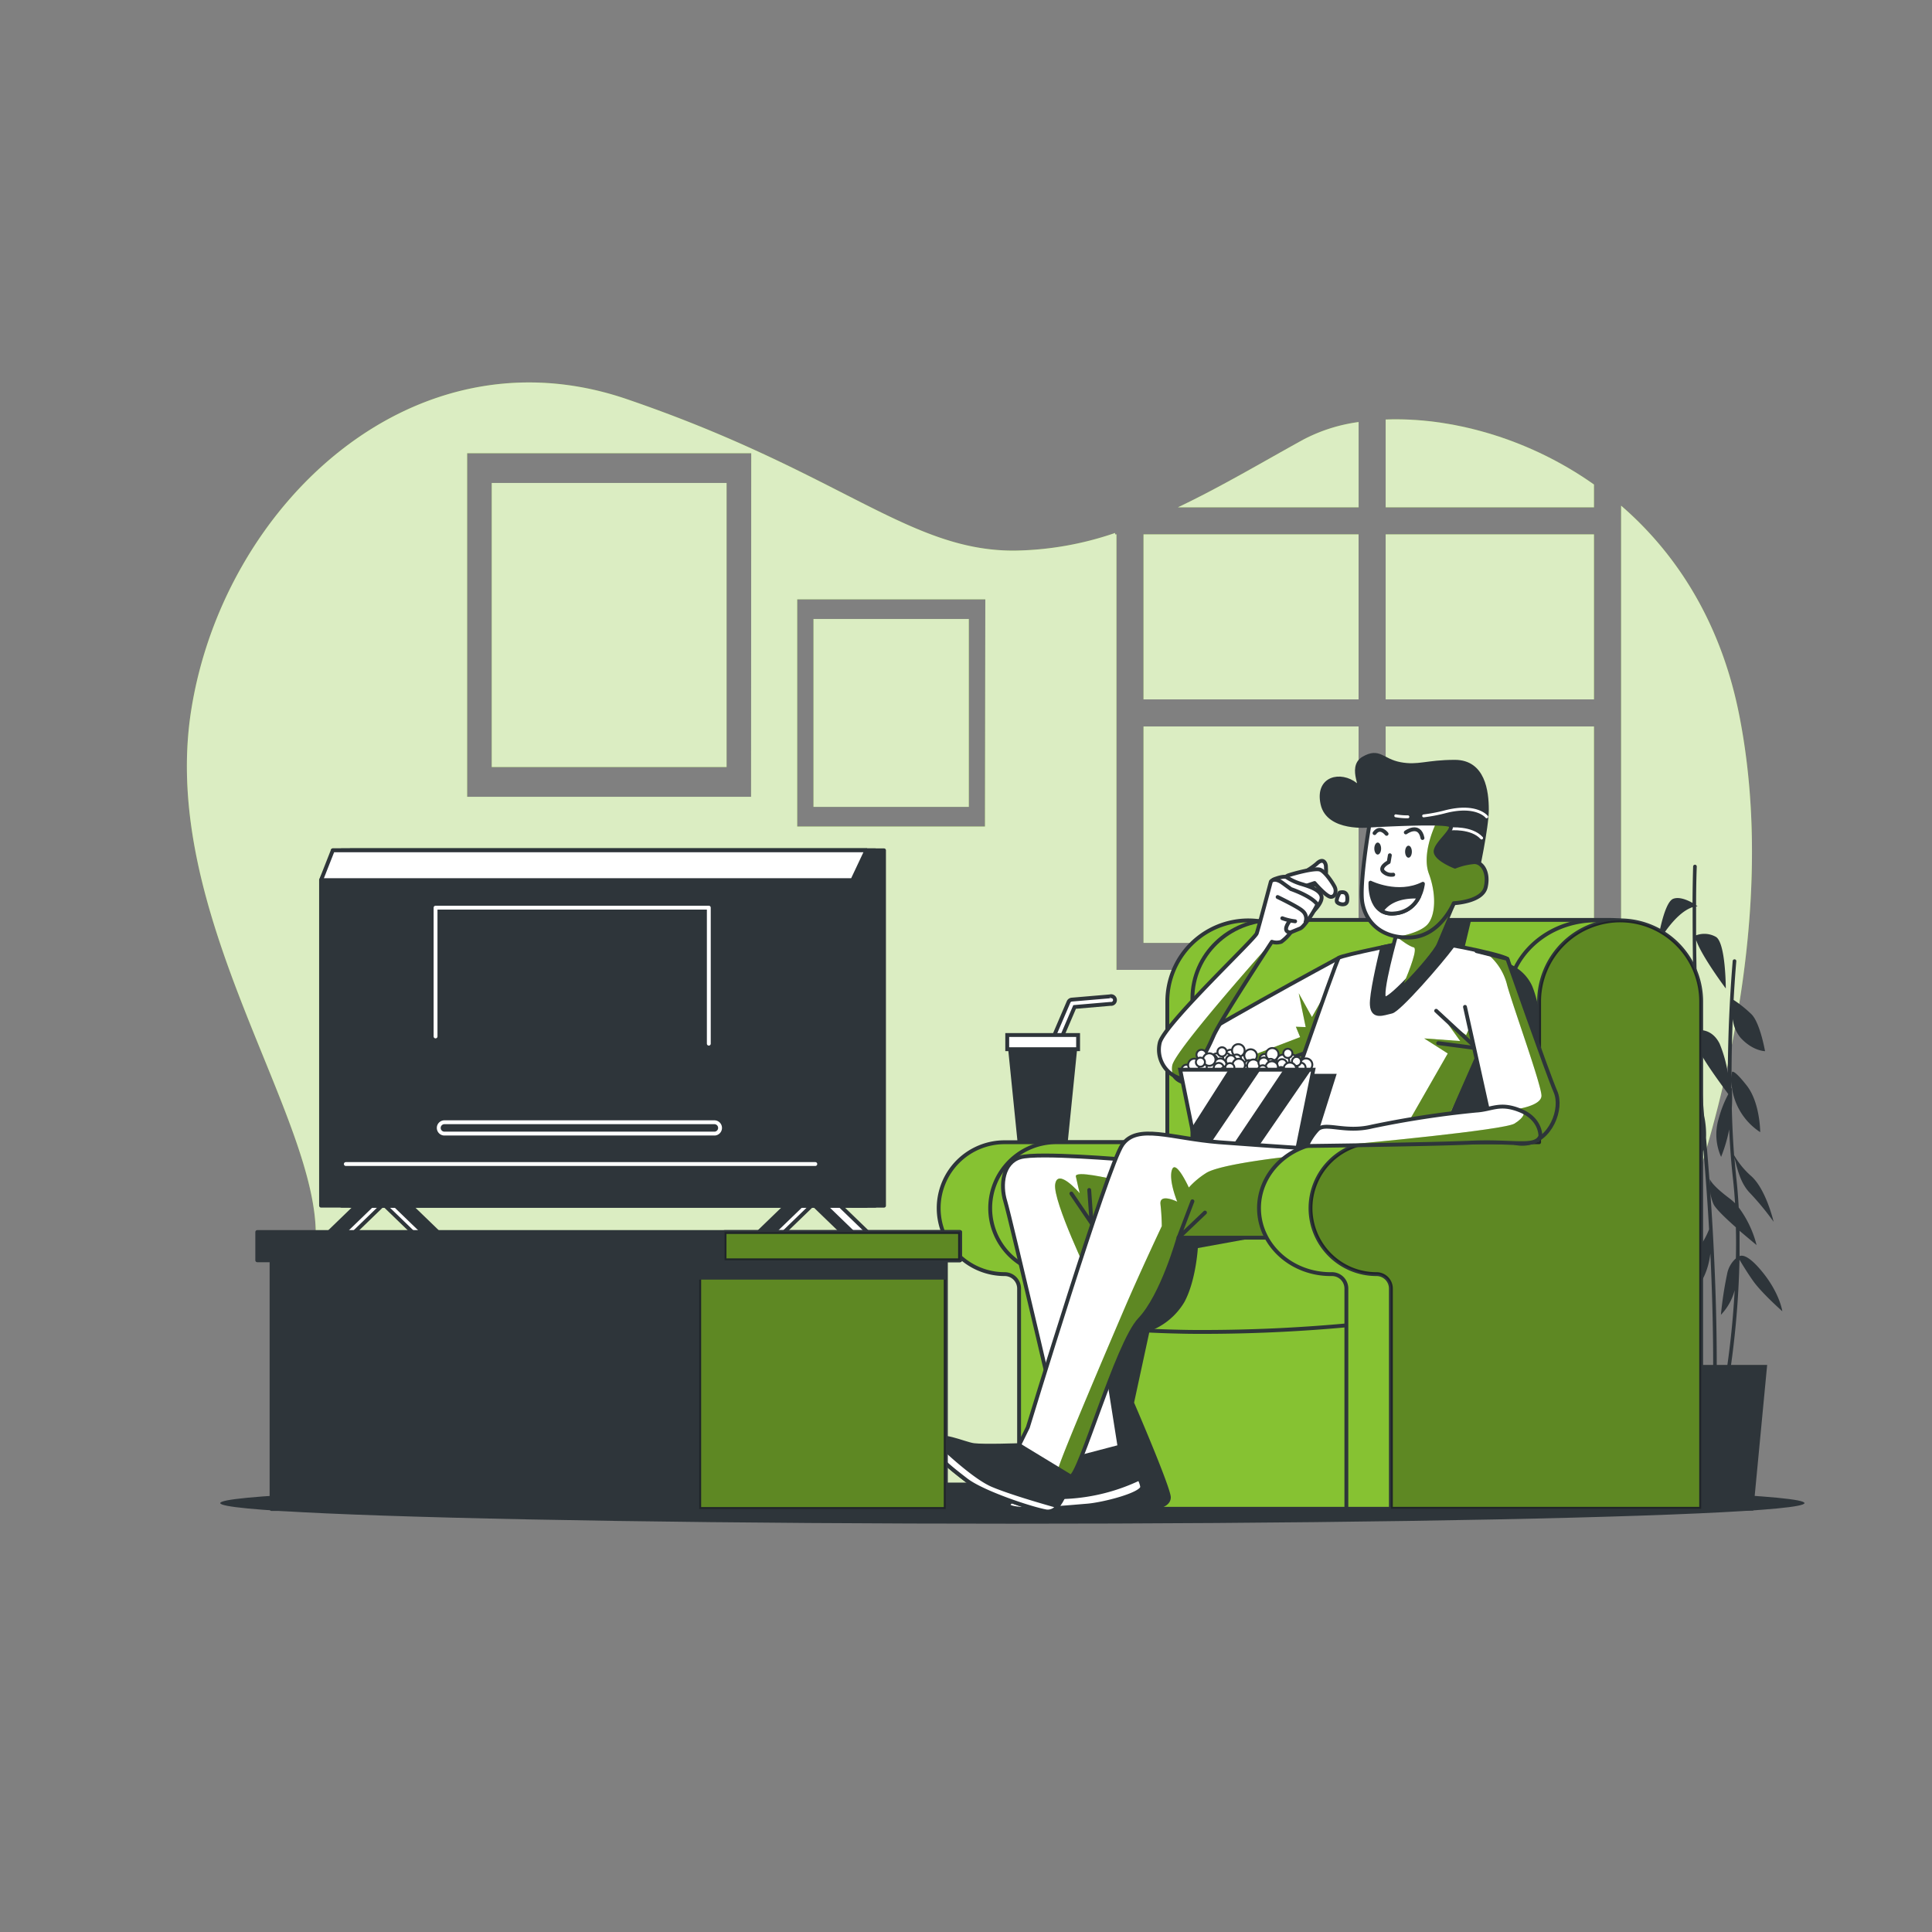 <svg xmlns="http://www.w3.org/2000/svg" xmlns:xlink="http://www.w3.org/1999/xlink" viewBox="0 0 500 500"><rect x="0" y="0" width="500" height="500" fill="#808080" stroke="none"/><defs><clipPath id="freepik--clip-path--inject-1--inject-33"><path d="M346.47,247.9S306.73,269.36,304.78,272s-3.17,8,3.66,8.53,32.67-9.26,32.67-9.26Z" style="fill:#fff;stroke:#2e353a;stroke-linecap:round;stroke-linejoin:round"></path></clipPath><clipPath id="freepik--clip-path-2--inject-1--inject-33"><path d="M334.1,230.09l-2.2-1.6s-2-1.56-3-.34c0,0-3.17,11.95-3.66,13.41S301.37,265,300.15,269.84a7.76,7.76,0,0,0,5.36,9.27c2.93.73,6.83-7.07,8.53-11s15.12-24.38,15.12-24.38a3.87,3.87,0,0,0,2.44,0,11.18,11.18,0,0,0,2.44-2.44l2.44-1c1.21-.48,4.14-5.36,4.38-6.09a.65.65,0,0,0,0-.22C339.18,231.79,334.1,230.09,334.1,230.09Z" style="fill:#fff;stroke:#2e353a;stroke-linecap:round;stroke-linejoin:round"></path></clipPath><clipPath id="freepik--clip-path-3--inject-1--inject-33"><path d="M291.7,300.16s-23.09-2-27.64-.65-5.2,7.15-3.9,11.38S276.09,378,276.09,378l13.65-3.58-7.47-47.24Z" style="fill:#fff;stroke:#2e353a;stroke-miterlimit:10"></path></clipPath><clipPath id="freepik--clip-path-4--inject-1--inject-33"><path d="M353.46,298.21s-25.68-1.63-38-2.6-21.13-4.88-25,.65S266,369.4,266,369.4L263.74,374s11.05,8.13,13.33,8.13,12-34.46,17.88-40.64S305,320.31,305,320.31h45.19Z" style="fill:#fff;stroke:#2e353a;stroke-miterlimit:10"></path></clipPath><clipPath id="freepik--clip-path-5--inject-1--inject-33"><path d="M379.14,260.58l6.59,29.74s2.88,6.37,9.22,5.64,9.55-9,7.6-13.44-12.44-34.37-12.44-34.37l-8-2" style="fill:#fff;stroke:#2e353a;stroke-linecap:round;stroke-linejoin:round"></path></clipPath><clipPath id="freepik--clip-path-6--inject-1--inject-33"><path d="M398.65,294s.2-4.38-5.16-6.58-7.33-.24-11.48,0a249.78,249.78,0,0,0-27,4.14c-7.08,1.71-12.15-1.32-14.1.87a14.86,14.86,0,0,0-2.68,4.15s31.65-.38,42.62-.87S397.43,297.15,398.65,294Z" style="fill:#fff;stroke:#2e353a;stroke-linecap:round;stroke-linejoin:round"></path></clipPath><clipPath id="freepik--clip-path-7--inject-1--inject-33"><path d="M354.37,213.66s-2.66,15.36-1.77,20.09,4.72,9.15,12.4,8.86,11.23-8.86,11.23-8.86,7.38-.3,8.27-4.14-.89-6.5-2.95-6.5a17.31,17.31,0,0,0-5,1.18s-5.31-2.06-5-4.13,4.73-5.32,3.84-6.5S354.37,213.66,354.37,213.66Z" style="fill:#fff;stroke:#2e353a;stroke-linecap:round;stroke-linejoin:round"></path></clipPath></defs><!--Movie night--><g id="freepik--background-simple--inject-1--inject-33"><rect x="295.94" y="188.01" width="55.66" height="56.01" style="fill:#86C232"></rect><path d="M351.61,131.29V109.22a43.07,43.07,0,0,0-14.36,4.57c-10.47,5.76-21.23,12.19-32.4,17.5Z" style="fill:#86C232"></path><rect x="358.61" y="138.29" width="53.91" height="42.71" style="fill:#86C232"></rect><rect x="358.61" y="188.01" width="53.91" height="56.01" style="fill:#86C232"></rect><rect x="295.94" y="138.29" width="55.66" height="42.71" style="fill:#86C232"></rect><path d="M358.61,131.29h53.91v-5.9c-17.36-12.28-37.44-17.45-53.91-16.82Z" style="fill:#86C232"></path><path d="M430.38,329.44S464,253.82,450,184.51c-4.81-23.8-16.3-41.41-30.46-53.65V251H288.94V138.29h-.35v-.36a83.45,83.45,0,0,1-26.26,4.57c-27.3,0-44.81-20.31-100.12-39.21S57.88,130.59,49.48,183.81,83.09,289.53,81.69,321s-11.41,69.49-11.41,69.49h366.4S423.37,365.85,430.38,329.44Zm-236-123.23H120.9V117.29h73.52Zm60.53,7.7H206.32V155.1H255Z" style="fill:#86C232"></path><rect x="127.26" y="124.99" width="60.78" height="73.52" style="fill:#86C232"></rect><rect x="210.53" y="160.19" width="40.2" height="48.63" style="fill:#86C232"></rect><g style="opacity:0.7"><rect x="295.94" y="188.01" width="55.66" height="56.01" style="fill:#fff"></rect><path d="M351.61,131.29V109.22a43.07,43.07,0,0,0-14.36,4.57c-10.47,5.76-21.23,12.19-32.4,17.5Z" style="fill:#fff"></path><rect x="358.61" y="138.29" width="53.91" height="42.71" style="fill:#fff"></rect><rect x="358.61" y="188.01" width="53.91" height="56.01" style="fill:#fff"></rect><rect x="295.94" y="138.29" width="55.66" height="42.71" style="fill:#fff"></rect><path d="M358.61,131.29h53.91v-5.9c-17.36-12.28-37.44-17.45-53.91-16.82Z" style="fill:#fff"></path><path d="M430.38,329.44S464,253.82,450,184.51c-4.81-23.8-16.3-41.41-30.46-53.65V251H288.94V138.29h-.35v-.36a83.45,83.45,0,0,1-26.26,4.57c-27.3,0-44.81-20.31-100.12-39.21S57.88,130.59,49.48,183.81,83.09,289.53,81.69,321s-11.41,69.49-11.41,69.49h366.4S423.37,365.85,430.38,329.44Zm-236-123.23H120.9V117.29h73.52Zm60.53,7.7H206.32V155.1H255Z" style="fill:#fff"></path><rect x="127.26" y="124.99" width="60.78" height="73.52" style="fill:#fff"></rect><rect x="210.53" y="160.19" width="40.2" height="48.63" style="fill:#fff"></rect></g></g><g id="freepik--Shadow--inject-1--inject-33"><ellipse cx="262" cy="389" rx="205" ry="5.33" style="fill:#2e353a"></ellipse></g><g id="freepik--Plants--inject-1--inject-33"><path d="M455.86,328.89c-3.39-4.07-5-4.11-5.66-3.8q0-3.22,0-6.56c2.35,2,4.4,3.69,4.4,3.69a27.58,27.58,0,0,0-4.62-9.73c-.14-2.48-.33-5-.6-7.42-.2-1.81-.36-3.65-.51-5.49.81,3.21,1.6,6.76,4.14,9.3a70.4,70.4,0,0,1,6,7.31s-1.91-8.26-5.72-11.75a21.24,21.24,0,0,1-4.51-5.49c-.3-4.06-.49-8.16-.59-12.18a39.1,39.1,0,0,0,0-5.2l-.11.14c0-.63,0-1.25,0-1.86A16.43,16.43,0,0,0,455.54,293s0-7.62-3.49-12.07-3.81-3.49-3.81-3.49c-.07.59-.11,1.17-.12,1.72,0-5.64.13-10.91.32-15.44a8.93,8.93,0,0,0,2,4.83c3.18,3.49,6.35,3.49,6.35,3.49s-1.27-7.3-3.49-9.53a31.13,31.13,0,0,0-4.64-3.73c.33-6,.68-9.85.69-10a.46.46,0,0,0-.42-.51.48.48,0,0,0-.51.42c0,.2-1.2,13-1.26,29a33.9,33.9,0,0,0-2.12-7.58c-1.9-3.82-5.08-3.5-5.08-3.5a3.12,3.12,0,0,0-.4-.05c-.38-8.76-.55-16.7-.6-23.27,1.4,4.16,7.67,12.52,7.67,12.52s0-11.75-2.54-13.34a6.1,6.1,0,0,0-5.14-.41c0-2.77,0-5.28,0-7.48l.39-.05-.39-.26c0-6.19.17-9.87.17-10a.46.46,0,0,0-.45-.48.47.47,0,0,0-.49.45c0,.1-.12,3.57-.16,9.43-1.34-.75-3.44-1.66-5-1.06-2.54,1-4.13,11.75-4.13,11.75s4.28-8,9.16-9.59c0,6.33,0,15.15.38,25.42-1.13-.15-5.1-.48-7,2-2.23,2.85-5.4,12.7-5.4,12.7l12.4-14.27q.1,3,.24,6.16c-.27.3-.16.88.07,1.56.32,6.65.75,13.75,1.36,21a47,47,0,0,0-4.86,6.46c-3.5,5.4-3.81,13.66-3.81,13.66s7.86-8.18,9.41-11.81c.63,7.33,1.11,14.21,1.47,20.5a20.26,20.26,0,0,1-3.58,5.92c-3.18,3.81-3.18,12.39-3.18,12.39s6-2.8,7.09-12.07c.94,19.73.7,32.27.69,32.45a.47.47,0,0,0,.46.48h0a.46.46,0,0,0,.47-.46c0-.22.39-19.79-1.65-48.56a10.4,10.4,0,0,0,.87,3.38c.62,1.23,3.23,3.71,5.76,5.95.07,2.73.07,5.42,0,8.05a7.13,7.13,0,0,0-2.28,4.11,94.13,94.13,0,0,0-1.59,10.48,14.43,14.43,0,0,0,3.56-6.37,225.32,225.32,0,0,1-2.78,25.14.48.48,0,0,0,.38.55h.09a.47.47,0,0,0,.46-.39A232.9,232.9,0,0,0,450.18,326c.59,1,1.86,3.13,3.46,5.41,2.22,3.18,7.62,7.94,7.62,7.94S460.63,334.61,455.86,328.89Zm-8.26-18.74c-5.08-3.81-5.08-5.08-5.08-5.08a18.27,18.27,0,0,0,0,1.87c-.29-4-.63-8.16-1-12.46a23.22,23.22,0,0,0-.5-5.74c-.47-5.72-.83-11.29-1.12-16.63,1,2.34,5.33,8.27,7.35,11v.11a30.13,30.13,0,0,0-2.47,6.33,14.17,14.17,0,0,0,.64,9.85,38.73,38.73,0,0,0,2.09-7.11c.2,4.32.51,8.68,1,12.92q.33,3.09.52,6.19A13.06,13.06,0,0,0,447.6,310.15Z" style="fill:#2e353a"></path><polygon points="453.75 390.93 437 390.93 433.42 353.24 457.34 353.24 453.75 390.93" style="fill:#2e353a"></polygon></g><g id="freepik--Character--inject-1--inject-33"><path d="M302.1,259.2v36.41H260a17.06,17.06,0,0,0-17.07,17.06h0A17.07,17.07,0,0,0,260,329.74h0a3.74,3.74,0,0,1,3.74,3.74v57H344V259.2a21,21,0,0,0-20.8-21h0A21,21,0,0,0,302.1,259.2Z" style="fill:#86C232;stroke:#2e353a;stroke-miterlimit:10"></path><path d="M315.43,259.2v36.41h-42.1a17.06,17.06,0,0,0-17.07,17.06h0a17.07,17.07,0,0,0,17.07,17.07h0a3.74,3.74,0,0,1,3.74,3.74v57h80.29V259.2a21,21,0,0,0-20.8-21h0A21,21,0,0,0,315.43,259.2Z" style="fill:#86C232;stroke:#2e353a;stroke-miterlimit:10"></path><path d="M326.5,320,310,323s-.5,8.5-3.5,14a17.66,17.66,0,0,1-9,7.5l-4,18.5s9.5,22,9.5,24.5-3.5,3-3.5,3h-20V314H329Z" style="fill:#2e353a"></path><path d="M308.6,306.08V258.37c0-11.21,9.41-20.3,21-20.3h87c11.6,0,21,9.09,21,20.3v55.77H327.27Z" style="fill:#86C232;stroke:#2e353a;stroke-miterlimit:10"></path><path d="M380.73,238.06l-1.84,7.7L390,249.15s4.59,1.65,6.47,5.85,3.08,13.24,3.08,13.24l.31,8.62V294h-36l4.92-47.6,4.62-8Z" style="fill:#2e353a"></path><path d="M351.19,342.74A409.1,409.1,0,0,1,308,344.69c-21.78-.32-34.78-2.6-34.78-2.6" style="fill:none;stroke:#2e353a;stroke-miterlimit:10"></path><path d="M346.47,247.9S306.73,269.36,304.78,272s-3.17,8,3.66,8.53,32.67-9.26,32.67-9.26Z" style="fill:#fff"></path><g style="clip-path:url(#freepik--clip-path--inject-1--inject-33)"><path d="M343.06,257l-3.53,6.21-3.42-6.16,1.8,8.76-2.54-.09,1.1,2.68-21.89,8.4s7.18.83,12.65-1.2,10.38-3.34,10.38-3.34Z" style="fill:#86C232"></path><path d="M343.06,257l-3.53,6.21-3.42-6.16,1.8,8.76-2.54-.09,1.1,2.68-21.89,8.4s7.18.83,12.65-1.2,10.38-3.34,10.38-3.34Z" style="opacity:0.3;mix-blend-mode:multiply"></path></g><path d="M346.47,247.9S306.73,269.36,304.78,272s-3.17,8,3.66,8.53,32.67-9.26,32.67-9.26Z" style="fill:none;stroke:#2e353a;stroke-linecap:round;stroke-linejoin:round"></path><path d="M335.35,226.75a19.76,19.76,0,0,0,5.36-3.17c1.71-1.71,2.44-.24,2.44.73s.49,3.42-1.95,4.39S335.35,229.19,335.35,226.75Z" style="fill:#fff;stroke:#2e353a;stroke-linecap:round;stroke-linejoin:round"></path><path d="M329.82,229.08a21.44,21.44,0,0,1,3.48-2.5c1-.36,7.06-2.1,8.41-1.48s3.14,3.33,3.69,4.41.18,2.65-1,2.59-4.19-3.58-4.19-3.58l-5,1.66s-2.07.92-3.08.33S330.09,230.26,329.82,229.08Z" style="fill:#fff;stroke:#2e353a;stroke-linecap:round;stroke-linejoin:round"></path><path d="M330.11,227.42s2.28-.86,2.94-.35a14.46,14.46,0,0,0,4,1.78c2.09.67,4.42,1.44,4.92,3s-2,3.93-2,3.93a73,73,0,0,0-6.86-4.18C331,230.54,327.58,228.15,330.11,227.42Z" style="fill:#fff;stroke:#2e353a;stroke-linecap:round;stroke-linejoin:round"></path><path d="M334.1,230.09l-2.2-1.6s-2-1.56-3-.34c0,0-3.17,11.95-3.66,13.41S301.37,265,300.15,269.84a7.76,7.76,0,0,0,5.36,9.27c2.93.73,6.83-7.07,8.53-11s15.12-24.38,15.12-24.38a3.87,3.87,0,0,0,2.44,0,11.18,11.18,0,0,0,2.44-2.44l2.44-1c1.21-.48,4.14-5.36,4.38-6.09a.65.65,0,0,0,0-.22C339.18,231.79,334.1,230.09,334.1,230.09Z" style="fill:#fff"></path><g style="clip-path:url(#freepik--clip-path-2--inject-1--inject-33)"><path d="M303.59,278.25a6.74,6.74,0,0,0,1.92.86c2.93.73,6.83-7.07,8.53-11s15.12-24.38,15.12-24.38-25.06,28-25.78,32A4.92,4.92,0,0,0,303.59,278.25Z" style="fill:#86C232;mix-blend-mode:multiply"></path><path d="M303.59,278.25a6.74,6.74,0,0,0,1.92.86c2.93.73,6.83-7.07,8.53-11s15.12-24.38,15.12-24.38-25.06,28-25.78,32A4.92,4.92,0,0,0,303.59,278.25Z" style="opacity:0.3;mix-blend-mode:multiply"></path></g><path d="M334.1,230.09l-2.2-1.6s-2-1.56-3-.34c0,0-3.17,11.95-3.66,13.41S301.37,265,300.15,269.84a7.76,7.76,0,0,0,5.36,9.27c2.93.73,6.83-7.07,8.53-11s15.12-24.38,15.12-24.38a3.87,3.87,0,0,0,2.44,0,11.18,11.18,0,0,0,2.44-2.44l2.44-1c1.21-.48,4.14-5.36,4.38-6.09a.65.65,0,0,0,0-.22C339.18,231.79,334.1,230.09,334.1,230.09Z" style="fill:none;stroke:#2e353a;stroke-linecap:round;stroke-linejoin:round"></path><path d="M331.86,237.64a14.31,14.31,0,0,0,3.32.79" style="fill:none;stroke:#2e353a;stroke-linecap:round;stroke-linejoin:round"></path><path d="M333.6,238.59s-2,2.61.44,2.73" style="fill:none;stroke:#2e353a;stroke-linecap:round;stroke-linejoin:round"></path><path d="M330.65,232.15s5.48,2.64,6.43,3.59a2.54,2.54,0,0,1,.8,2.85" style="fill:none;stroke:#2e353a;stroke-linecap:round;stroke-linejoin:round"></path><path d="M346.71,231s-1.2,2-.6,2.56,2.4.9,2.55-.45S348.51,230.54,346.71,231Z" style="fill:#fff;stroke:#2e353a;stroke-linecap:round;stroke-linejoin:round"></path><path d="M289.74,374.38s5.86,8.45,5.86,10.41-10.08,4.55-14.31,4.87-14.3,1.3-18.53.65,0-2.27,4.23-5.2,8.13-3.9,9.1-7.15Z" style="fill:#2e353a;stroke:#2e353a;stroke-miterlimit:10"></path><path d="M281.29,389.66c4.23-.32,14.31-2.92,14.31-4.87a6.32,6.32,0,0,0-.76-2.14,49.4,49.4,0,0,1-18.42,4.74c-6.77.35-11.08.41-13.61.4-2,1.29-2.74,2.11-.05,2.52C267,391,277.07,390,281.29,389.66Z" style="fill:#fff;stroke:#2e353a;stroke-miterlimit:10"></path><path d="M291.7,300.16s-23.09-2-27.64-.65-5.2,7.15-3.9,11.38S276.09,378,276.09,378l13.65-3.58-7.47-47.24Z" style="fill:#fff"></path><g style="clip-path:url(#freepik--clip-path-3--inject-1--inject-33)"><path d="M287.77,305.14s-9.68-2.34-9.34-.67,1,4.34,1,4.34-5.68-6.68-6.35-2.34,9,24.37,9,24.37Z" style="fill:#86C232"></path><path d="M287.77,305.14s-9.68-2.34-9.34-.67,1,4.34,1,4.34-5.68-6.68-6.35-2.34,9,24.37,9,24.37Z" style="opacity:0.3;mix-blend-mode:multiply"></path></g><path d="M291.7,300.16s-23.09-2-27.64-.65-5.2,7.15-3.9,11.38S276.09,378,276.09,378l13.65-3.58-7.47-47.24Z" style="fill:none;stroke:#2e353a;stroke-miterlimit:10"></path><polyline points="277.27 308.89 282.5 316.59 281.89 307.96" style="fill:none;stroke:#2e353a;stroke-linecap:round;stroke-linejoin:round"></polyline><path d="M365.73,243.51s-18.53,3.66-19.26,4.39-17.55,49.5-17.55,49.5h43.15s19.75-48,18-49.25S369.39,243,365.73,243.51Z" style="fill:#fff;stroke:#2e353a;stroke-linecap:round;stroke-linejoin:round"></path><polygon points="380.27 266.03 379.42 267.89 374 263.99 377.9 269.42 368.57 268.74 374.68 272.64 364.68 290.1 375.19 288.4 382.13 272.64 380.27 266.03" style="fill:#86C232"></polygon><polygon points="380.27 266.03 379.42 267.89 374 263.99 377.9 269.42 368.57 268.74 374.68 272.64 364.68 290.1 375.19 288.4 382.13 272.64 380.27 266.03" style="opacity:0.3;mix-blend-mode:multiply"></polygon><polyline points="371.68 261.59 382.14 271.27 372.2 269.96" style="fill:none;stroke:#2e353a;stroke-linecap:round;stroke-linejoin:round"></polyline><path d="M365.73,243.51s-3.8.75-8,1.64c-.92,3.81-2.89,12.32-2.7,14.94.24,3.42,2.92,2.2,5.12,1.71,1.92-.43,12.51-12.53,15.88-17.11C371.49,243.87,367.26,243.31,365.73,243.51Z" style="fill:#2e353a;stroke:#2e353a;stroke-linecap:round;stroke-linejoin:round"></path><polygon points="337.56 277.9 345.94 277.9 339.47 298.42 330.85 298.42 337.56 277.9" style="fill:#2e353a"></polygon><path d="M361.59,241.07s-4.88,17.07-3.17,17.32,12.43-11.71,13.41-14.15,4.4-10.49,4.4-10.49S369.39,240.59,361.59,241.07Z" style="fill:#fff;stroke:#2e353a;stroke-linecap:round;stroke-linejoin:round"></path><path d="M371.83,244.24c1-2.43,4.4-10.49,4.4-10.49s-6.84,6.84-14.64,7.32l-.34,1.2c1.23,1,3.52,2.67,4.61,2.91s-1,5.65-2.51,9.29C367,250.82,371.23,245.74,371.83,244.24Z" style="fill:#86C232;mix-blend-mode:multiply"></path><path d="M371.83,244.24c1-2.43,4.4-10.49,4.4-10.49s-6.84,6.84-14.64,7.32l-.34,1.2c1.23,1,3.52,2.67,4.61,2.91s-1,5.65-2.51,9.29C367,250.82,371.23,245.74,371.83,244.24Z" style="opacity:0.3;mix-blend-mode:multiply"></path><path d="M354.37,213.66s-10.63,1.18-12.11-5.61,4.74-8.05,8.57-5c2.93,2.32-2.07-4.43,2.06-6.79s4.73.59,9.46,1.48,6.79-.59,14.17-.59,8.28,7.68,8.28,12.4-2.66,16.84-2.66,16.84-4.43,1.18-7.68,0-7.09-5-5.91-7.38-1.77-3.55-4.73-3.55S354.37,213.66,354.37,213.66Z" style="fill:#2e353a;stroke:#2e353a;stroke-linecap:round;stroke-linejoin:round"></path><path d="M368.44,211.15a42.43,42.43,0,0,0,5.59-1.07c8.11-2.09,10.72,1.31,10.72,1.31" style="fill:none;stroke:#fff;stroke-linecap:round;stroke-linejoin:round;stroke-width:0.75px"></path><path d="M361.22,211.13a17,17,0,0,0,3.14.26" style="fill:none;stroke:#fff;stroke-linecap:round;stroke-linejoin:round;stroke-width:0.75px"></path><path d="M375.34,214.53s5.49-.53,8.1,2.35" style="fill:none;stroke:#fff;stroke-linecap:round;stroke-linejoin:round;stroke-width:0.75px"></path><path d="M308.37,276.83a1.29,1.29,0,1,1-1.29-1.29A1.29,1.29,0,0,1,308.37,276.83Z" style="fill:#fff;stroke:#2e353a;stroke-miterlimit:10;stroke-width:0.5px"></path><circle cx="309.1" cy="275.6" r="1.62" style="fill:#fff;stroke:#2e353a;stroke-miterlimit:10;stroke-width:0.5px"></circle><circle cx="308.65" cy="277.95" r="1.18" style="fill:#fff;stroke:#2e353a;stroke-miterlimit:10;stroke-width:0.5px"></circle><path d="M337.28,276.77a1.29,1.29,0,1,1-1.29-1.28A1.29,1.29,0,0,1,337.28,276.77Z" style="fill:#fff;stroke:#2e353a;stroke-miterlimit:10;stroke-width:0.5px"></path><path d="M339.63,275.54a1.63,1.63,0,1,1-1.62-1.62A1.62,1.62,0,0,1,339.63,275.54Z" style="fill:#fff;stroke:#2e353a;stroke-miterlimit:10;stroke-width:0.5px"></path><path d="M338.74,277.9a1.18,1.18,0,1,1-1.18-1.18A1.17,1.17,0,0,1,338.74,277.9Z" style="fill:#fff;stroke:#2e353a;stroke-miterlimit:10;stroke-width:0.5px"></path><path d="M322.94,274.42a1.29,1.29,0,1,1-1.29-1.29A1.29,1.29,0,0,1,322.94,274.42Z" style="fill:#fff;stroke:#2e353a;stroke-miterlimit:10;stroke-width:0.5px"></path><path d="M325.29,273.19a1.63,1.63,0,1,1-1.63-1.63A1.62,1.62,0,0,1,325.29,273.19Z" style="fill:#fff;stroke:#2e353a;stroke-miterlimit:10;stroke-width:0.5px"></path><circle cx="323.22" cy="275.54" r="1.18" style="fill:#fff;stroke:#2e353a;stroke-miterlimit:10;stroke-width:0.5px"></circle><circle cx="318.45" cy="272.96" r="1.29" style="fill:#fff;stroke:#2e353a;stroke-miterlimit:10;stroke-width:0.5px"></circle><path d="M322.1,271.73a1.63,1.63,0,1,1-3.25,0,1.63,1.63,0,0,1,3.25,0Z" style="fill:#fff;stroke:#2e353a;stroke-miterlimit:10;stroke-width:0.5px"></path><path d="M321.2,274.09a1.18,1.18,0,1,1-1.18-1.18A1.17,1.17,0,0,1,321.2,274.09Z" style="fill:#fff;stroke:#2e353a;stroke-miterlimit:10;stroke-width:0.5px"></path><path d="M328.54,274.09a1.29,1.29,0,1,1-1.29-1.29A1.28,1.28,0,0,1,328.54,274.09Z" style="fill:#fff;stroke:#2e353a;stroke-miterlimit:10;stroke-width:0.5px"></path><circle cx="329.27" cy="272.85" r="1.62" style="fill:#fff;stroke:#2e353a;stroke-miterlimit:10;stroke-width:0.5px"></circle><circle cx="328.82" cy="275.21" r="1.18" style="fill:#fff;stroke:#2e353a;stroke-miterlimit:10;stroke-width:0.5px"></circle><path d="M333.13,273.75a1.29,1.29,0,1,1,.74,1.67A1.29,1.29,0,0,1,333.13,273.75Z" style="fill:#fff;stroke:#2e353a;stroke-miterlimit:10;stroke-width:0.5px"></path><path d="M330.49,274a1.63,1.63,0,1,1,.93,2.11A1.63,1.63,0,0,1,330.49,274Z" style="fill:#fff;stroke:#2e353a;stroke-miterlimit:10;stroke-width:0.5px"></path><path d="M332.19,272.18a1.16,1.16,0,0,1,1.52-.67,1.18,1.18,0,1,1-1.52.67Z" style="fill:#fff;stroke:#2e353a;stroke-miterlimit:10;stroke-width:0.5px"></path><path d="M335.39,275.83a1.29,1.29,0,1,1,.73,1.67A1.29,1.29,0,0,1,335.39,275.83Z" style="fill:#fff;stroke:#2e353a;stroke-miterlimit:10;stroke-width:0.5px"></path><path d="M332.75,276.12a1.63,1.63,0,1,1,.92,2.11A1.63,1.63,0,0,1,332.75,276.12Z" style="fill:#fff;stroke:#2e353a;stroke-miterlimit:10;stroke-width:0.5px"></path><path d="M334.44,274.26a1.17,1.17,0,1,1,.67,1.52A1.17,1.17,0,0,1,334.44,274.26Z" style="fill:#fff;stroke:#2e353a;stroke-miterlimit:10;stroke-width:0.5px"></path><path d="M316.11,273.37a1.28,1.28,0,0,1,1.67-.73,1.29,1.29,0,0,1-.94,2.4A1.29,1.29,0,0,1,316.11,273.37Z" style="fill:#fff;stroke:#2e353a;stroke-miterlimit:10;stroke-width:0.5px"></path><path d="M313.47,273.66a1.63,1.63,0,1,1,.93,2.1A1.62,1.62,0,0,1,313.47,273.66Z" style="fill:#fff;stroke:#2e353a;stroke-miterlimit:10;stroke-width:0.5px"></path><path d="M315.16,271.79a1.18,1.18,0,0,1,2.2.86,1.18,1.18,0,0,1-2.2-.86Z" style="fill:#fff;stroke:#2e353a;stroke-miterlimit:10;stroke-width:0.5px"></path><path d="M323.61,277.06a1.29,1.29,0,1,1-1.29-1.29A1.28,1.28,0,0,1,323.61,277.06Z" style="fill:#fff;stroke:#2e353a;stroke-miterlimit:10;stroke-width:0.5px"></path><path d="M326,275.82a1.63,1.63,0,1,1-1.62-1.62A1.63,1.63,0,0,1,326,275.82Z" style="fill:#fff;stroke:#2e353a;stroke-miterlimit:10;stroke-width:0.5px"></path><circle cx="323.89" cy="278.18" r="1.18" style="fill:#fff;stroke:#2e353a;stroke-miterlimit:10;stroke-width:0.5px"></circle><path d="M312.09,277.9a1.29,1.29,0,1,1,.55-1.74A1.28,1.28,0,0,1,312.09,277.9Z" style="fill:#fff;stroke:#2e353a;stroke-miterlimit:10;stroke-width:0.5px"></path><path d="M314.28,279.42a1.63,1.63,0,1,1-1.51-2.88,1.63,1.63,0,0,1,1.51,2.88Z" style="fill:#fff;stroke:#2e353a;stroke-miterlimit:10;stroke-width:0.5px"></path><path d="M311.77,279.71a1.18,1.18,0,1,1,.5-1.59A1.17,1.17,0,0,1,311.77,279.71Z" style="fill:#fff;stroke:#2e353a;stroke-miterlimit:10;stroke-width:0.5px"></path><path d="M314.35,275.43a1.29,1.29,0,1,1,.55-1.74A1.29,1.29,0,0,1,314.35,275.43Z" style="fill:#fff;stroke:#2e353a;stroke-miterlimit:10;stroke-width:0.5px"></path><path d="M316.53,277a1.62,1.62,0,0,1-1.5-2.88,1.62,1.62,0,1,1,1.5,2.88Z" style="fill:#fff;stroke:#2e353a;stroke-miterlimit:10;stroke-width:0.5px"></path><path d="M314,277.24a1.17,1.17,0,1,1,.5-1.59A1.17,1.17,0,0,1,314,277.24Z" style="fill:#fff;stroke:#2e353a;stroke-miterlimit:10;stroke-width:0.5px"></path><path d="M332.39,276.55a1.29,1.29,0,1,1,.55-1.74A1.28,1.28,0,0,1,332.39,276.55Z" style="fill:#fff;stroke:#2e353a;stroke-miterlimit:10;stroke-width:0.5px"></path><path d="M334.58,278.07a1.63,1.63,0,1,1,.69-2.19A1.64,1.64,0,0,1,334.58,278.07Z" style="fill:#fff;stroke:#2e353a;stroke-miterlimit:10;stroke-width:0.5px"></path><path d="M332.08,278.36a1.17,1.17,0,1,1,.49-1.59A1.18,1.18,0,0,1,332.08,278.36Z" style="fill:#fff;stroke:#2e353a;stroke-miterlimit:10;stroke-width:0.5px"></path><path d="M319.92,278.64a1.29,1.29,0,1,1,.55-1.74A1.29,1.29,0,0,1,319.92,278.64Z" style="fill:#fff;stroke:#2e353a;stroke-miterlimit:10;stroke-width:0.5px"></path><circle cx="321.35" cy="278.71" r="1.62" transform="translate(-86.31 157.23) rotate(-24.34)" style="fill:#fff;stroke:#2e353a;stroke-miterlimit:10;stroke-width:0.5px"></circle><path d="M319.6,280.45a1.18,1.18,0,0,1-1.09-2.09,1.18,1.18,0,1,1,1.09,2.09Z" style="fill:#fff;stroke:#2e353a;stroke-miterlimit:10;stroke-width:0.5px"></path><path d="M316,277.52a1.29,1.29,0,1,1-1.19-2.29,1.29,1.29,0,0,1,1.19,2.29Z" style="fill:#fff;stroke:#2e353a;stroke-miterlimit:10;stroke-width:0.5px"></path><path d="M318.18,279a1.62,1.62,0,1,1,.69-2.19A1.61,1.61,0,0,1,318.18,279Z" style="fill:#fff;stroke:#2e353a;stroke-miterlimit:10;stroke-width:0.5px"></path><path d="M315.68,279.33a1.18,1.18,0,1,1,.5-1.59A1.18,1.18,0,0,1,315.68,279.33Z" style="fill:#fff;stroke:#2e353a;stroke-miterlimit:10;stroke-width:0.5px"></path><path d="M319.15,275.55a1.29,1.29,0,1,1,.55-1.74A1.28,1.28,0,0,1,319.15,275.55Z" style="fill:#fff;stroke:#2e353a;stroke-miterlimit:10;stroke-width:0.5px"></path><path d="M321.33,277.07a1.62,1.62,0,1,1,.69-2.2A1.63,1.63,0,0,1,321.33,277.07Z" style="fill:#fff;stroke:#2e353a;stroke-miterlimit:10;stroke-width:0.5px"></path><path d="M318.83,277.36a1.18,1.18,0,1,1,.5-1.59A1.18,1.18,0,0,1,318.83,277.36Z" style="fill:#fff;stroke:#2e353a;stroke-miterlimit:10;stroke-width:0.5px"></path><path d="M311.53,274.12a1.29,1.29,0,1,1,.55-1.74A1.29,1.29,0,0,1,311.53,274.12Z" style="fill:#fff;stroke:#2e353a;stroke-miterlimit:10;stroke-width:0.5px"></path><circle cx="312.96" cy="274.2" r="1.62" transform="translate(-85.2 153.37) rotate(-24.34)" style="fill:#fff;stroke:#2e353a;stroke-miterlimit:10;stroke-width:0.5px"></circle><path d="M311.21,275.93a1.17,1.17,0,0,1-1.09-2.08,1.17,1.17,0,1,1,1.09,2.08Z" style="fill:#fff;stroke:#2e353a;stroke-miterlimit:10;stroke-width:0.5px"></path><path d="M327.67,276.11a1.29,1.29,0,1,1-1.19-2.28,1.27,1.27,0,0,1,1.73.54A1.29,1.29,0,0,1,327.67,276.11Z" style="fill:#fff;stroke:#2e353a;stroke-miterlimit:10;stroke-width:0.5px"></path><path d="M329.85,277.63a1.63,1.63,0,0,1-2.19-.69,1.63,1.63,0,0,1,2.88-1.51A1.64,1.64,0,0,1,329.85,277.63Z" style="fill:#fff;stroke:#2e353a;stroke-miterlimit:10;stroke-width:0.5px"></path><path d="M327.35,277.92a1.18,1.18,0,1,1,.5-1.59A1.18,1.18,0,0,1,327.35,277.92Z" style="fill:#fff;stroke:#2e353a;stroke-miterlimit:10;stroke-width:0.5px"></path><polygon points="334.72 302.35 310.6 302.35 305.43 276.83 339.89 276.83 334.72 302.35" style="fill:#fff;stroke:#2e353a;stroke-miterlimit:10"></polygon><polygon points="321.81 302.35 339.38 276.83 332.18 276.83 315.03 302.35 321.81 302.35" style="fill:#2e353a"></polygon><polygon points="310.21 300.46 326.24 276.83 317.97 276.83 308.45 291.76 310.21 300.46" style="fill:#2e353a"></polygon><path d="M353.46,298.21s-25.68-1.63-38-2.6-21.13-4.88-25,.65S266,369.4,266,369.4L263.74,374s11.05,8.13,13.33,8.13,12-34.46,17.88-40.64S305,320.31,305,320.31h45.19Z" style="fill:#fff"></path><g style="clip-path:url(#freepik--clip-path-4--inject-1--inject-33)"><path d="M312,303.67a21.24,21.24,0,0,0-4.33,3.66s-3.34-7.33-4.34-4.66,1.34,8.33,1.34,8.33-4.67-2.33-4.34.67a56.55,56.55,0,0,1,.34,5.66s-5.67,12-9.67,21.34-15.67,36.66-17,41a5.46,5.46,0,0,0-.2,1,9.47,9.47,0,0,0,3.27,1.4c2.27,0,12-34.46,17.88-40.64S305,320.31,305,320.31h43.3c.64-1.45,1.13-2.55,1.35-3l-16-18S315.4,301.25,312,303.67Z" style="fill:#86C232"></path><path d="M312,303.67a21.24,21.24,0,0,0-4.33,3.66s-3.34-7.33-4.34-4.66,1.34,8.33,1.34,8.33-4.67-2.33-4.34.67a56.55,56.55,0,0,1,.34,5.66s-5.67,12-9.67,21.34-15.67,36.66-17,41a5.46,5.46,0,0,0-.2,1,9.47,9.47,0,0,0,3.27,1.4c2.27,0,12-34.46,17.88-40.64S305,320.31,305,320.31h43.3c.64-1.45,1.13-2.55,1.35-3l-16-18S315.4,301.25,312,303.67Z" style="opacity:0.3;mix-blend-mode:multiply"></path></g><path d="M353.46,298.21s-25.68-1.63-38-2.6-21.13-4.88-25,.65S266,369.4,266,369.4L263.74,374s11.05,8.13,13.33,8.13,12-34.46,17.88-40.64S305,320.31,305,320.31h45.19Z" style="fill:none;stroke:#2e353a;stroke-miterlimit:10"></path><polyline points="308.6 310.89 305.02 320.31 311.85 313.81" style="fill:none;stroke:#2e353a;stroke-linecap:round;stroke-linejoin:round"></polyline><path d="M263.74,374s-9.1.33-11.7,0-9.11-3.57-10.41-1,4.23,6.82,8.45,10.07,16.91,7.48,20.81,8.13,6.18-9.1,6.18-9.1Z" style="fill:#2e353a;stroke:#2e353a;stroke-miterlimit:10"></path><path d="M273.72,389.79c-4.23-1.19-12.37-3.56-16.81-5.43s-11.64-8.49-15-11.77a1.84,1.84,0,0,0-.28.39c-1.3,2.6,4.23,6.82,8.45,10.07s16.91,7.48,20.81,8.13A3.12,3.12,0,0,0,273.72,389.79Z" style="fill:#fff;stroke:#2e353a;stroke-miterlimit:10"></path><path d="M390.13,259.2v36.41H344.38c-10.25,0-18.55,7.64-18.55,17.06h0c0,9.43,8.3,17.07,18.55,17.07h.32a3.73,3.73,0,0,1,3.74,3.74v57h87.27V259.2c0-11.52-10.1-20.88-22.61-21h0C400.44,238.14,390.13,247.56,390.13,259.2Z" style="fill:#86C232;stroke:#2e353a;stroke-linecap:round;stroke-linejoin:round"></path><path d="M399.83,294V276.86l-.31-8.62s-1.2-9-3.08-13.24a11.11,11.11,0,0,0-4.18-4.65,19.52,19.52,0,0,0-2.13,8.85V294Z" style="fill:#2e353a"></path><path d="M398.32,259.2v36.41h-42.1a17.06,17.06,0,0,0-17.06,17.06h0a17.06,17.06,0,0,0,17.06,17.07h0a3.73,3.73,0,0,1,3.74,3.74v57h80.3V259.2a21,21,0,0,0-20.81-21h0A21,21,0,0,0,398.32,259.2Z" style="fill:#86C232;stroke:#2e353a;stroke-linecap:round;stroke-linejoin:round"></path><path d="M398.32,259.2v36.41h-42.1a17.06,17.06,0,0,0-17.06,17.06h0a17.06,17.06,0,0,0,17.06,17.07h0a3.73,3.73,0,0,1,3.74,3.74v57h80.3V259.2a21,21,0,0,0-20.81-21h0A21,21,0,0,0,398.32,259.2Z" style="opacity:0.3"></path><path d="M379.14,260.58l6.59,29.74s2.88,6.37,9.22,5.64,9.55-9,7.6-13.44-12.44-34.37-12.44-34.37l-8-2" style="fill:#fff"></path><g style="clip-path:url(#freepik--clip-path-5--inject-1--inject-33)"><path d="M385.53,247.38a15,15,0,0,1,4.4,7.12c1,4.24,9.16,26.61,9,29.16s-6.45,3.39-6.45,3.39,4.68,3.57,5.43,5.25l.75,1.68s4.16-2.19,4.5-5.92a16.05,16.05,0,0,0-1.69-7.63l-11.35-32.28Z" style="fill:#86C232;mix-blend-mode:multiply"></path><path d="M385.53,247.38a15,15,0,0,1,4.4,7.12c1,4.24,9.16,26.61,9,29.16s-6.45,3.39-6.45,3.39,4.68,3.57,5.43,5.25l.75,1.68s4.16-2.19,4.5-5.92a16.05,16.05,0,0,0-1.69-7.63l-11.35-32.28Z" style="opacity:0.3;mix-blend-mode:multiply"></path></g><path d="M379.14,260.58l6.59,29.74s2.88,6.37,9.22,5.64,9.55-9,7.6-13.44-12.44-34.37-12.44-34.37l-8-2" style="fill:none;stroke:#2e353a;stroke-linecap:round;stroke-linejoin:round"></path><path d="M398.65,294s.2-4.38-5.16-6.58-7.33-.24-11.48,0a249.78,249.78,0,0,0-27,4.14c-7.08,1.71-12.15-1.32-14.1.87a14.86,14.86,0,0,0-2.68,4.15s31.65-.38,42.62-.87S397.43,297.15,398.65,294Z" style="fill:#fff"></path><g style="clip-path:url(#freepik--clip-path-6--inject-1--inject-33)"><path d="M394.34,288.06s.34,1-2.37,2.71S351.12,296,351.12,296L395,296s4.3-1.12,4.3-2.13S397.05,288.06,394.34,288.06Z" style="fill:#86C232;mix-blend-mode:multiply"></path><path d="M394.34,288.06s.34,1-2.37,2.71S351.12,296,351.12,296L395,296s4.3-1.12,4.3-2.13S397.05,288.06,394.34,288.06Z" style="opacity:0.3;mix-blend-mode:multiply"></path></g><path d="M398.65,294s.2-4.38-5.16-6.58-7.33-.24-11.48,0a249.78,249.78,0,0,0-27,4.14c-7.08,1.71-12.15-1.32-14.1.87a14.86,14.86,0,0,0-2.68,4.15s31.65-.38,42.62-.87S397.43,297.15,398.65,294Z" style="fill:none;stroke:#2e353a;stroke-linecap:round;stroke-linejoin:round"></path><path d="M272.37,272.5a1,1,0,0,1-.38-.08,1,1,0,0,1-.52-1.28l5.08-11.85a1,1,0,0,1,.82-.59l9.87-.84a1,1,0,1,1,.17,1.94l-9.3.8-4.84,11.31A1,1,0,0,1,272.37,272.5Z" style="fill:#fff;stroke:#2e353a;stroke-miterlimit:10"></path><polygon points="275.87 295.12 263.8 295.12 261.22 269.6 278.45 269.6 275.87 295.12" style="fill:#2e353a;stroke:#2e353a;stroke-miterlimit:10"></polygon><rect x="260.67" y="267.86" width="18.34" height="3.67" style="fill:#fff;stroke:#2e353a;stroke-miterlimit:10"></rect><path d="M354.37,213.66s-2.66,15.36-1.77,20.09,4.72,9.15,12.4,8.86,11.23-8.86,11.23-8.86,7.38-.3,8.27-4.14-.89-6.5-2.95-6.5a17.31,17.31,0,0,0-5,1.18s-5.31-2.06-5-4.13,4.73-5.32,3.84-6.5S354.37,213.66,354.37,213.66Z" style="fill:#fff"></path><g style="clip-path:url(#freepik--clip-path-7--inject-1--inject-33)"><path d="M384.5,229.61c.89-3.84-.89-6.5-2.95-6.5a17.31,17.31,0,0,0-5,1.18s-5.31-2.06-5-4.13,4.73-5.32,3.84-6.5c-.22-.3-1.71-.45-3.8-.5-.54,1.15-3.64,8.07-1.78,13,2,5.43,1.7,11-.51,13.23-1.94,1.94-6.38,2.83-7.41,3a16.81,16.81,0,0,0,3.16.18c7.68-.3,11.23-8.86,11.23-8.86S383.61,233.45,384.5,229.61Z" style="fill:#86C232;mix-blend-mode:multiply"></path><path d="M384.5,229.61c.89-3.84-.89-6.5-2.95-6.5a17.31,17.31,0,0,0-5,1.18s-5.31-2.06-5-4.13,4.73-5.32,3.84-6.5c-.22-.3-1.71-.45-3.8-.5-.54,1.15-3.64,8.07-1.78,13,2,5.43,1.7,11-.51,13.23-1.94,1.94-6.38,2.83-7.41,3a16.81,16.81,0,0,0,3.16.18c7.68-.3,11.23-8.86,11.23-8.86S383.61,233.45,384.5,229.61Z" style="opacity:0.3;mix-blend-mode:multiply"></path></g><path d="M354.37,213.66s-2.66,15.36-1.77,20.09,4.72,9.15,12.4,8.86,11.23-8.86,11.23-8.86,7.38-.3,8.27-4.14-.89-6.5-2.95-6.5a17.31,17.31,0,0,0-5,1.18s-5.31-2.06-5-4.13,4.73-5.32,3.84-6.5S354.37,213.66,354.37,213.66Z" style="fill:none;stroke:#2e353a;stroke-linecap:round;stroke-linejoin:round"></path><path d="M354.67,228.43s7.08,3.54,13.58.29c0,0-.59,7.09-7.38,7.68S354.67,228.43,354.67,228.43Z" style="fill:#2e353a;stroke:#2e353a;stroke-linecap:round;stroke-linejoin:round"></path><path d="M359.69,221.34l-.3,1.77s-2.36,1.18-1.48,2.36a3,3,0,0,0,2.66.89" style="fill:none;stroke:#2e353a;stroke-linecap:round;stroke-linejoin:round"></path><path d="M365.39,220.42c0,.85-.39,1.55-.87,1.55s-.88-.7-.88-1.55.39-1.56.88-1.56S365.39,219.56,365.39,220.42Z" style="fill:#2e353a"></path><path d="M357.43,219.61c0,.85-.4,1.55-.88,1.55s-.88-.7-.88-1.55.4-1.56.88-1.56S357.43,218.75,357.43,219.61Z" style="fill:#2e353a"></path><path d="M357.54,235.73a5.29,5.29,0,0,0,3.33.67,7.49,7.49,0,0,0,6.38-4.35C361.65,231.8,358.89,233.77,357.54,235.73Z" style="fill:#fff;stroke:#2e353a;stroke-linecap:round;stroke-linejoin:round"></path><path d="M363.82,215.43s3.51-2.59,4.32,1.45" style="fill:none;stroke:#2e353a;stroke-linecap:round;stroke-linejoin:round"></path><path d="M358.85,215.8s-1.65-2.21-3.12-.19" style="fill:none;stroke:#2e353a;stroke-linecap:round;stroke-linejoin:round"></path></g><g id="freepik--Device--inject-1--inject-33"><polygon points="90.77 319.82 86.87 319.82 98.46 308.62 102.36 308.62 90.77 319.82" style="fill:#fff;stroke:#2e353a;stroke-linecap:round;stroke-linejoin:round"></polygon><polygon points="88.09 319.82 84.19 319.82 95.78 308.62 99.68 308.62 88.09 319.82" style="fill:#2e353a;stroke:#2e353a;stroke-linecap:round;stroke-linejoin:round"></polygon><polygon points="107.72 319.82 111.62 319.82 100.03 308.62 96.13 308.62 107.72 319.82" style="fill:#fff;stroke:#2e353a;stroke-linecap:round;stroke-linejoin:round"></polygon><polygon points="110.41 319.82 114.31 319.82 102.72 308.62 98.82 308.62 110.41 319.82" style="fill:#2e353a;stroke:#2e353a;stroke-linecap:round;stroke-linejoin:round"></polygon><polygon points="201.95 319.82 198.05 319.82 209.64 308.62 213.54 308.62 201.95 319.82" style="fill:#fff;stroke:#2e353a;stroke-linecap:round;stroke-linejoin:round"></polygon><polygon points="199.26 319.82 195.36 319.82 206.96 308.62 210.86 308.62 199.26 319.82" style="fill:#2e353a;stroke:#2e353a;stroke-linecap:round;stroke-linejoin:round"></polygon><polygon points="218.9 319.82 222.8 319.82 211.21 308.62 207.31 308.62 218.9 319.82" style="fill:#2e353a;stroke:#2e353a;stroke-linecap:round;stroke-linejoin:round"></polygon><polygon points="221.59 319.82 225.49 319.82 213.9 308.62 210 308.62 221.59 319.82" style="fill:#fff;stroke:#2e353a;stroke-linecap:round;stroke-linejoin:round"></polygon><rect x="90.67" y="220.06" width="138.11" height="91.97" style="fill:#2e353a;stroke:#2e353a;stroke-linecap:round;stroke-linejoin:round"></rect><rect x="88.39" y="220.06" width="138.11" height="91.97" style="fill:#2e353a;stroke:#2e353a;stroke-linecap:round;stroke-linejoin:round"></rect><polygon points="224.24 312.02 224.24 220.06 86.13 220.06 86.13 221.34 83.09 227.78 83.09 312.02 224.24 312.02" style="fill:#2e353a;stroke:#2e353a;stroke-linecap:round;stroke-linejoin:round"></polygon><polygon points="224.24 312.02 224.24 220.06 220.6 227.78 220.6 312.02 224.24 312.02" style="fill:#2e353a;stroke:#2e353a;stroke-linecap:round;stroke-linejoin:round"></polygon><polygon points="83.09 227.78 220.6 227.78 224.24 220.06 86.13 220.06 83.09 227.78" style="fill:#fff;stroke:#2e353a;stroke-linecap:round;stroke-linejoin:round"></polygon><line x1="89.5" y1="301.25" x2="211" y2="301.25" style="fill:none;stroke:#fff;stroke-linecap:round;stroke-linejoin:round"></line><path d="M185,293.37H114.9a1.47,1.47,0,0,1,0-2.93H185a1.47,1.47,0,0,1,0,2.93Z" style="fill:#2e353a;stroke:#fff;stroke-linecap:round;stroke-linejoin:round"></path><polyline points="112.72 268.23 112.72 234.9 183.44 234.9 183.44 270.1" style="fill:none;stroke:#fff;stroke-linecap:round;stroke-linejoin:round"></polyline><rect x="70.28" y="325.19" width="174.48" height="65.34" style="fill:#2e353a;stroke:#2e353a;stroke-linecap:round;stroke-linejoin:round"></rect><rect x="180.96" y="325.19" width="63.79" height="65.34" style="fill:#86C232;stroke:#2e353a;stroke-linecap:round;stroke-linejoin:round"></rect><rect x="180.96" y="325.19" width="63.79" height="65.34" style="opacity:0.3;mix-blend-mode:multiply"></rect><rect x="66.58" y="318.85" width="181.88" height="7.31" style="fill:#2e353a;stroke:#2e353a;stroke-linecap:round;stroke-linejoin:round"></rect><rect x="70.38" y="323.35" width="174.22" height="7.31" style="fill:#2e353a;stroke:#2e353a;stroke-linecap:round;stroke-linejoin:round"></rect><rect x="187.51" y="318.85" width="60.95" height="7.31" style="fill:#86C232;stroke:#2e353a;stroke-linecap:round;stroke-linejoin:round"></rect><rect x="187.51" y="318.85" width="60.95" height="7.31" style="opacity:0.3;mix-blend-mode:multiply"></rect></g></svg>